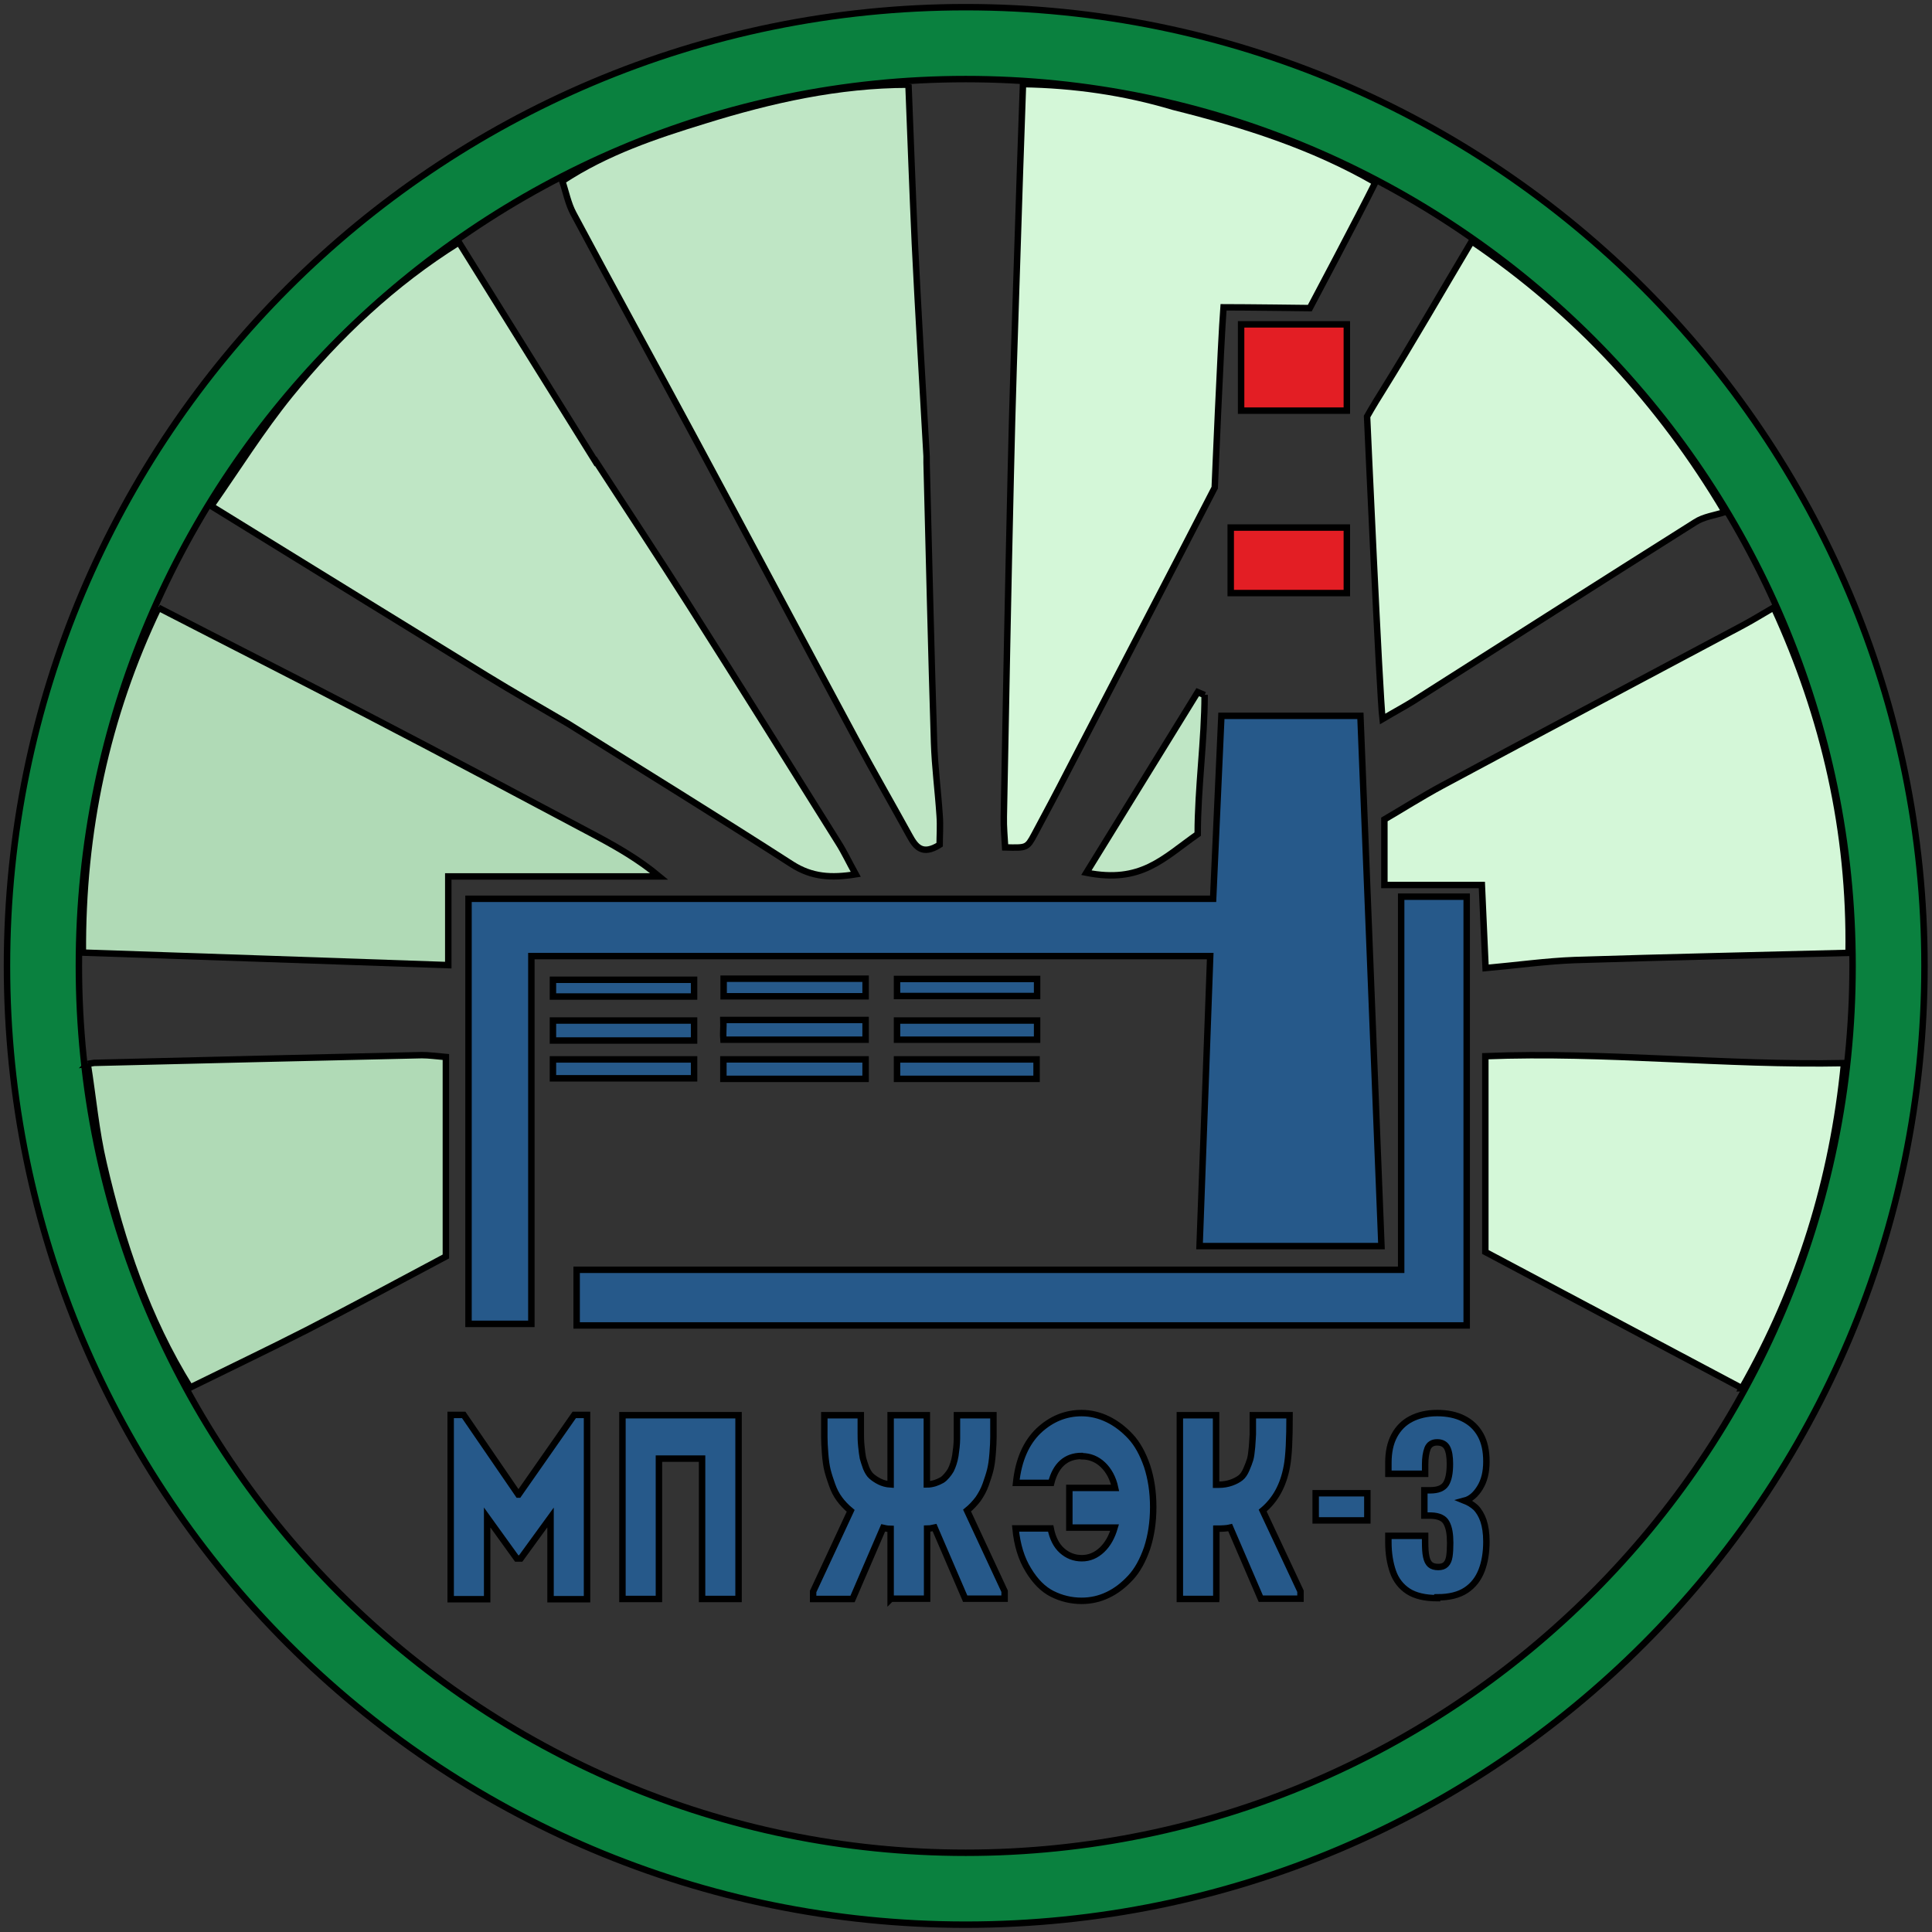 <svg width="300" height="300" xmlns="http://www.w3.org/2000/svg">
  <rect width="100%" height="100%" fill="#333333" stroke="none"/>
  <g stroke="null" id="svg_33">
   <path stroke="null" id="svg_1" fill="#0a813f" d="m149.958,1.113c-82.212,0 -148.875,66.663 -148.875,148.875s66.663,148.875 148.875,148.875s148.875,-66.663 148.875,-148.875s-66.663,-148.875 -148.875,-148.875zm0,286.584c-75.926,0 -137.709,-61.783 -137.709,-137.709s61.783,-137.709 137.709,-137.709s137.709,61.783 137.709,137.709s-61.783,137.709 -137.709,137.709z"/>
   <g stroke="null" id="svg_2">
    <path stroke="null" id="svg_3" fill="#bfe6c5" d="m141.067,13.147c0.331,8.229 0.62,16.459 0.993,24.688c0.538,11 1.199,22 1.82,33.001c0,0.331 0,0.662 0,0.993c0.372,14.515 0.703,28.989 1.158,43.505c0.124,3.763 0.62,7.526 0.868,11.29c0.124,1.613 0,3.226 0,4.549c-2.688,1.696 -3.722,0.331 -4.673,-1.406c-2.771,-5.045 -5.666,-10.049 -8.395,-15.136c-8.354,-15.549 -16.624,-31.14 -24.978,-46.648c-6.244,-11.621 -12.613,-23.2 -18.816,-34.82c-0.827,-1.53 -1.158,-3.35 -1.737,-5.045c6.823,-4.508 14.474,-7.072 22.166,-9.429c10.256,-3.184 20.718,-5.541 31.553,-5.541l0.041,0z"/>
    <path stroke="null" id="svg_4" fill="#b0dab6" d="m24.614,94.367c10.835,5.583 21.711,11.083 32.504,16.707c11.869,6.162 23.655,12.448 35.482,18.733c3.308,1.778 6.575,3.639 9.76,6.286l-32.753,0l0,13.771c-19.312,-0.662 -38.004,-1.323 -56.738,-1.944c-0.124,-18.733 3.639,-36.64 11.745,-53.554z"/>
    <path stroke="null" id="svg_5" fill="#d4f7d8" d="m287.047,147.962c-14.184,0.372 -28.369,0.662 -42.553,1.117c-4.384,0.165 -8.808,0.786 -13.812,1.241l-0.579,-12.903l-15.136,0l0,-10.173c2.771,-1.613 5.831,-3.556 8.974,-5.252c15.549,-8.354 31.181,-16.624 46.772,-24.937c1.613,-0.868 3.143,-1.82 4.714,-2.729c7.857,17.038 11.91,34.862 11.621,53.636z"/>
    <path stroke="null" id="svg_6" fill="#d4f7d8" d="m267.818,79.521c-1.53,0.496 -3.267,0.703 -4.59,1.571c-14.639,9.222 -29.196,18.527 -43.794,27.79c-1.323,0.827 -2.729,1.571 -4.756,2.771c-0.455,-3.681 -2.399,-46.978 -2.399,-46.978c0,0 0.868,-1.571 2.357,-3.929c4.756,-7.651 9.263,-15.508 13.895,-23.282c16.252,11.042 29.279,25.143 39.286,42.016l0,0.041z"/>
    <path stroke="null" id="svg_7" fill="#b0dab6" d="m13.614,165.207c0.331,-0.041 0.662,-0.124 0.993,-0.165c16.955,-0.414 33.91,-0.827 50.907,-1.199c1.117,0 2.233,0.165 3.722,0.289l0,30.974c-7.072,3.763 -14.267,7.651 -21.587,11.414c-5.996,3.06 -12.075,5.955 -18.113,8.932c-6.699,-10.752 -10.628,-22.579 -13.44,-34.738c-1.199,-5.087 -1.654,-10.38 -2.481,-15.549l0,0.041z"/>
    <path stroke="null" id="svg_8" fill="#d4f7d8" d="m270.506,215.576l-39.865,-21.173l0,-30.395c18.651,-0.744 37.177,1.447 55.704,1.075c-1.737,17.948 -6.947,34.779 -15.88,50.493l0.041,0z"/>
    <path stroke="null" id="svg_9" fill="#d4f7d8" d="m188.624,75.716c-4.963,9.677 -17.7,34.117 -22.703,43.794c-1.737,3.391 -3.515,6.741 -5.293,10.049c-1.158,2.15 -1.199,2.109 -4.549,2.026c-0.083,-1.571 -0.248,-3.184 -0.207,-4.797c0.331,-17.658 0.662,-35.275 1.075,-52.933c0.248,-11.207 0.62,-22.414 0.993,-33.621c0.289,-9.057 0.579,-18.113 0.91,-27.17c7.94,0.124 15.715,1.241 23.324,3.515c10.918,2.729 21.587,6.079 31.388,11.745c-2.647,5.335 -10.173,19.519 -10.173,19.519c0,0 -9.842,-0.124 -13.399,-0.124c-0.455,5.955 -1.365,27.955 -1.365,27.955l0,0.041z"/>
    <path stroke="null" id="svg_10" fill="#26598a" d="m72.75,139.567l115.626,0l1.282,-28.41l21.587,0l3.267,82.336l-28.245,0c0.538,-14.888 1.117,-29.775 1.654,-45.035l-105.412,0l0,57.11l-9.76,0l0,-66.001z"/>
    <path stroke="null" id="svg_11" fill="#26598a" d="m89.54,205.816l0,-8.643l128.033,0l0,-57.937l10.173,0l0,66.58l-138.206,0z"/>
    <path stroke="null" id="svg_12" fill="#bfe6c5" d="m92.476,71.581c4.838,7.444 9.76,14.888 14.515,22.373c7.775,12.241 15.466,24.523 23.158,36.847c0.951,1.489 1.696,3.102 2.729,4.963c-3.846,0.62 -6.823,0.414 -9.884,-1.53c-11.496,-7.402 -23.117,-14.557 -34.738,-21.835c-4.218,-2.481 -8.519,-4.921 -12.696,-7.485c-14.267,-8.767 -28.534,-17.576 -42.76,-26.343c4.053,-5.79 7.816,-11.827 12.241,-17.286c7.485,-9.222 16.087,-17.327 26.219,-23.655l21.173,33.993l0.041,-0.041z"/>
    <path stroke="null" id="svg_13" fill="#e31e24" d="m209.136,63.765l-16.418,0l0,-13.399l16.418,0l0,13.399z"/>
    <path stroke="null" id="svg_14" fill="#bfe6c5" d="m187.053,107.89c0,7.03 -1.075,14.474 -1.075,21.628c-5.417,3.805 -8.767,7.692 -17.286,5.996l17.286,-28.038c0.289,0.124 0.786,0.331 1.075,0.455l0,-0.041z"/>
    <path stroke="null" id="svg_15" fill="#e31e24" d="m209.136,92.093l-18.03,0l0,-10.173l18.03,0l0,10.173z"/>
    <path stroke="null" id="svg_16" fill="#26598a" d="m161.041,158.466l0,2.978l-21.752,0l0,-2.978c7.278,0 14.35,0 21.752,0z"/>
    <path stroke="null" id="svg_17" fill="#26598a" d="m85.859,167.44l0,-2.936c7.113,0 14.598,0 21.918,0l0,2.936c-7.278,0 -14.35,0 -21.918,0z"/>
    <path stroke="null" id="svg_18" fill="#26598a" d="m160.959,164.504l0,3.019c-7.154,0 -14.309,0 -21.67,0l0,-3.019c7.196,0 14.102,0 21.67,0z"/>
    <path stroke="null" id="svg_19" fill="#26598a" d="m107.777,158.466l0,3.102c-7.196,0 -14.639,0 -21.918,0l0,-3.102c7.237,0 14.309,0 21.918,0z"/>
    <path stroke="null" id="svg_20" fill="#26598a" d="m134.409,158.383l0,3.06c-7.113,0 -14.722,0 -22.083,0c-0.083,-0.951 0.041,-1.82 0,-3.06c7.196,0 14.639,0 22.083,0z"/>
    <path stroke="null" id="svg_21" fill="#26598a" d="m112.326,167.523l0,-3.019c7.154,0 14.805,0 22.083,0l0,3.019c-7.196,0 -14.639,0 -22.083,0z"/>
    <path stroke="null" id="svg_22" fill="#26598a" d="m134.409,151.973l0,2.729l-22.042,0l0,-2.729l22.042,0z"/>
    <path stroke="null" id="svg_23" fill="#26598a" d="m107.777,152.139c0,1.075 0,1.696 0,2.605c-7.113,0 -14.557,0 -21.918,0l0,-2.605c7.278,0 14.35,0 21.918,0z"/>
    <path stroke="null" id="svg_24" fill="#26598a" d="m161.041,152.015l0,2.647c-7.154,0 -14.433,0 -21.752,0l0,-2.647c7.154,0 14.267,0 21.752,0z"/>
   </g>
   <g stroke="null" id="svg_25">
    <path stroke="null" id="svg_26" fill="#26598a" d="m80.525,232.076l8.643,-12.365l1.985,0l0,28.617l-5.666,0l0,-12.696l-4.632,6.369l-0.62,0l-4.59,-6.369l0,12.696l-5.666,0l0,-28.617l2.026,0l8.478,12.365l0.041,0z"/>
    <path stroke="null" id="svg_27" fill="#26598a" d="m114.683,219.753l0,28.534l-5.666,0l0,-21.794l-6.699,0l0,21.794l-5.666,0l0,-28.534l18.03,0z"/>
    <path stroke="null" id="svg_28" fill="#26598a" d="m138.296,248.287l0,-10.876c-0.207,0 -0.62,-0.041 -1.158,-0.165l-4.756,11.042l-6.12,0l0,-1.158l5.831,-12.53c-0.703,-0.579 -1.282,-1.199 -1.737,-1.82c-0.496,-0.662 -0.868,-1.406 -1.158,-2.233s-0.538,-1.571 -0.703,-2.233c-0.165,-0.662 -0.289,-1.53 -0.372,-2.605s-0.124,-1.902 -0.124,-2.564c0,-0.62 0,-1.571 0,-2.812l0,-0.579l5.666,0l0,2.853c0,0.496 0,1.117 0.083,1.944c0.083,0.827 0.165,1.447 0.248,1.861c0.124,0.455 0.289,0.951 0.496,1.53c0.248,0.579 0.496,0.993 0.827,1.282c0.331,0.289 0.744,0.579 1.241,0.827c0.496,0.248 1.075,0.414 1.737,0.455l0,-10.752l5.624,0l0,10.752c0.455,0 0.868,-0.083 1.282,-0.207c0.372,-0.124 0.744,-0.289 1.034,-0.455s0.538,-0.414 0.786,-0.703c0.248,-0.289 0.455,-0.579 0.62,-0.868c0.165,-0.331 0.289,-0.662 0.414,-1.034c0.124,-0.372 0.207,-0.744 0.289,-1.199c0.041,-0.414 0.124,-0.868 0.165,-1.282c0.041,-0.455 0.083,-0.868 0.083,-1.365s0,-0.951 0,-1.406s0,-0.993 0,-1.447l0,-0.786l5.666,0l0,0.579c0,1.241 0,2.192 0,2.812c0,0.662 -0.041,1.489 -0.124,2.564s-0.207,1.902 -0.372,2.564c-0.165,0.662 -0.414,1.406 -0.703,2.233s-0.703,1.571 -1.158,2.233c-0.496,0.662 -1.075,1.282 -1.737,1.82l5.831,12.53l0,1.158l-6.12,0l-4.756,-11.042c-0.538,0.124 -0.91,0.165 -1.158,0.165l0,10.876l-5.624,0l-0.041,0.041z"/>
    <path stroke="null" id="svg_29" fill="#26598a" d="m167.947,226.08c-2.399,0 -4.011,1.406 -4.714,4.177l-5.459,0c0.372,-3.556 1.571,-6.244 3.515,-8.105c1.944,-1.82 4.177,-2.729 6.658,-2.729c1.406,0 2.771,0.331 4.053,0.951c1.282,0.62 2.481,1.53 3.556,2.688c1.075,1.158 1.902,2.688 2.564,4.59c0.62,1.902 0.951,4.011 0.951,6.369s-0.331,4.466 -0.951,6.369c-0.662,1.902 -1.489,3.432 -2.564,4.59c-1.075,1.158 -2.233,2.068 -3.556,2.688c-1.282,0.62 -2.647,0.91 -4.053,0.91c-1.613,0 -3.143,-0.372 -4.549,-1.075c-1.406,-0.703 -2.647,-1.944 -3.722,-3.722c-1.075,-1.737 -1.737,-3.887 -1.985,-6.451l5.459,0c0.289,1.489 0.868,2.647 1.737,3.432s1.902,1.199 3.102,1.199c1.199,0 2.233,-0.455 3.143,-1.323c0.91,-0.868 1.53,-2.026 1.944,-3.432l-7.03,0l0,-6.162l7.113,0c-0.331,-1.53 -0.993,-2.729 -1.902,-3.598c-0.91,-0.868 -2.026,-1.323 -3.267,-1.323l-0.041,-0.041z"/>
    <path stroke="null" id="svg_30" fill="#26598a" d="m188.831,248.287l-5.624,0l0,-28.534l5.624,0l0,10.793l0.414,0c0.744,0 1.406,-0.124 1.985,-0.331c0.579,-0.207 1.034,-0.455 1.406,-0.744c0.372,-0.289 0.662,-0.744 0.91,-1.323c0.248,-0.579 0.455,-1.117 0.579,-1.53c0.124,-0.414 0.207,-1.075 0.289,-1.944c0.083,-0.868 0.083,-1.53 0.124,-1.985c0,-0.455 0,-1.199 0,-2.192l0,-0.744l5.707,0c0,3.763 -0.124,6.369 -0.414,7.899c-0.538,2.978 -1.778,5.252 -3.763,6.906l5.872,12.53l0,1.158l-6.162,0l-4.756,-11.042c-0.496,0.124 -1.199,0.165 -2.15,0.165l0,10.876l-0.041,0.041z"/>
    <path stroke="null" id="svg_31" fill="#26598a" d="m204.298,236.088l0,-4.218l8.023,0l0,4.218l-8.023,0z"/>
    <path stroke="null" id="svg_32" fill="#26598a" d="m223.197,248.163c-1.944,0 -3.474,-0.372 -4.549,-1.075s-1.902,-1.737 -2.357,-3.06c-0.455,-1.323 -0.703,-2.812 -0.703,-4.549l0,-0.993l5.707,0l0,0.993c0,0.91 0.041,1.654 0.165,2.233c0.124,0.579 0.331,0.993 0.62,1.241c0.289,0.248 0.703,0.372 1.241,0.372s0.91,-0.124 1.199,-0.414s0.455,-0.703 0.538,-1.241c0.083,-0.538 0.124,-1.241 0.124,-2.068c0,-1.365 -0.165,-2.399 -0.579,-3.143c-0.372,-0.703 -1.158,-1.075 -2.357,-1.117l-1.075,0l0,-3.929l0.91,0c1.199,0 2.026,-0.331 2.44,-0.993c0.414,-0.662 0.62,-1.696 0.62,-3.102c0,-1.075 -0.124,-1.902 -0.414,-2.481c-0.289,-0.579 -0.827,-0.868 -1.571,-0.868s-1.241,0.331 -1.489,0.951c-0.248,0.662 -0.372,1.447 -0.372,2.481l0,1.447l-5.707,0l0,-1.696c0,-1.654 0.289,-3.06 0.91,-4.218c0.62,-1.158 1.489,-2.026 2.605,-2.605c1.117,-0.579 2.481,-0.91 4.053,-0.91s2.978,0.289 4.094,0.868c1.158,0.579 2.026,1.406 2.647,2.523c0.62,1.117 0.91,2.481 0.91,4.135s-0.331,2.978 -0.993,4.053c-0.662,1.075 -1.447,1.778 -2.399,2.026c0.62,0.248 1.199,0.579 1.737,1.075c0.496,0.496 0.91,1.199 1.199,2.026c0.289,0.868 0.455,1.944 0.455,3.267c0,1.696 -0.248,3.184 -0.744,4.466c-0.496,1.282 -1.282,2.316 -2.399,3.06c-1.117,0.744 -2.605,1.117 -4.466,1.117l0,0.124z"/>
   </g>
  </g>
</svg>